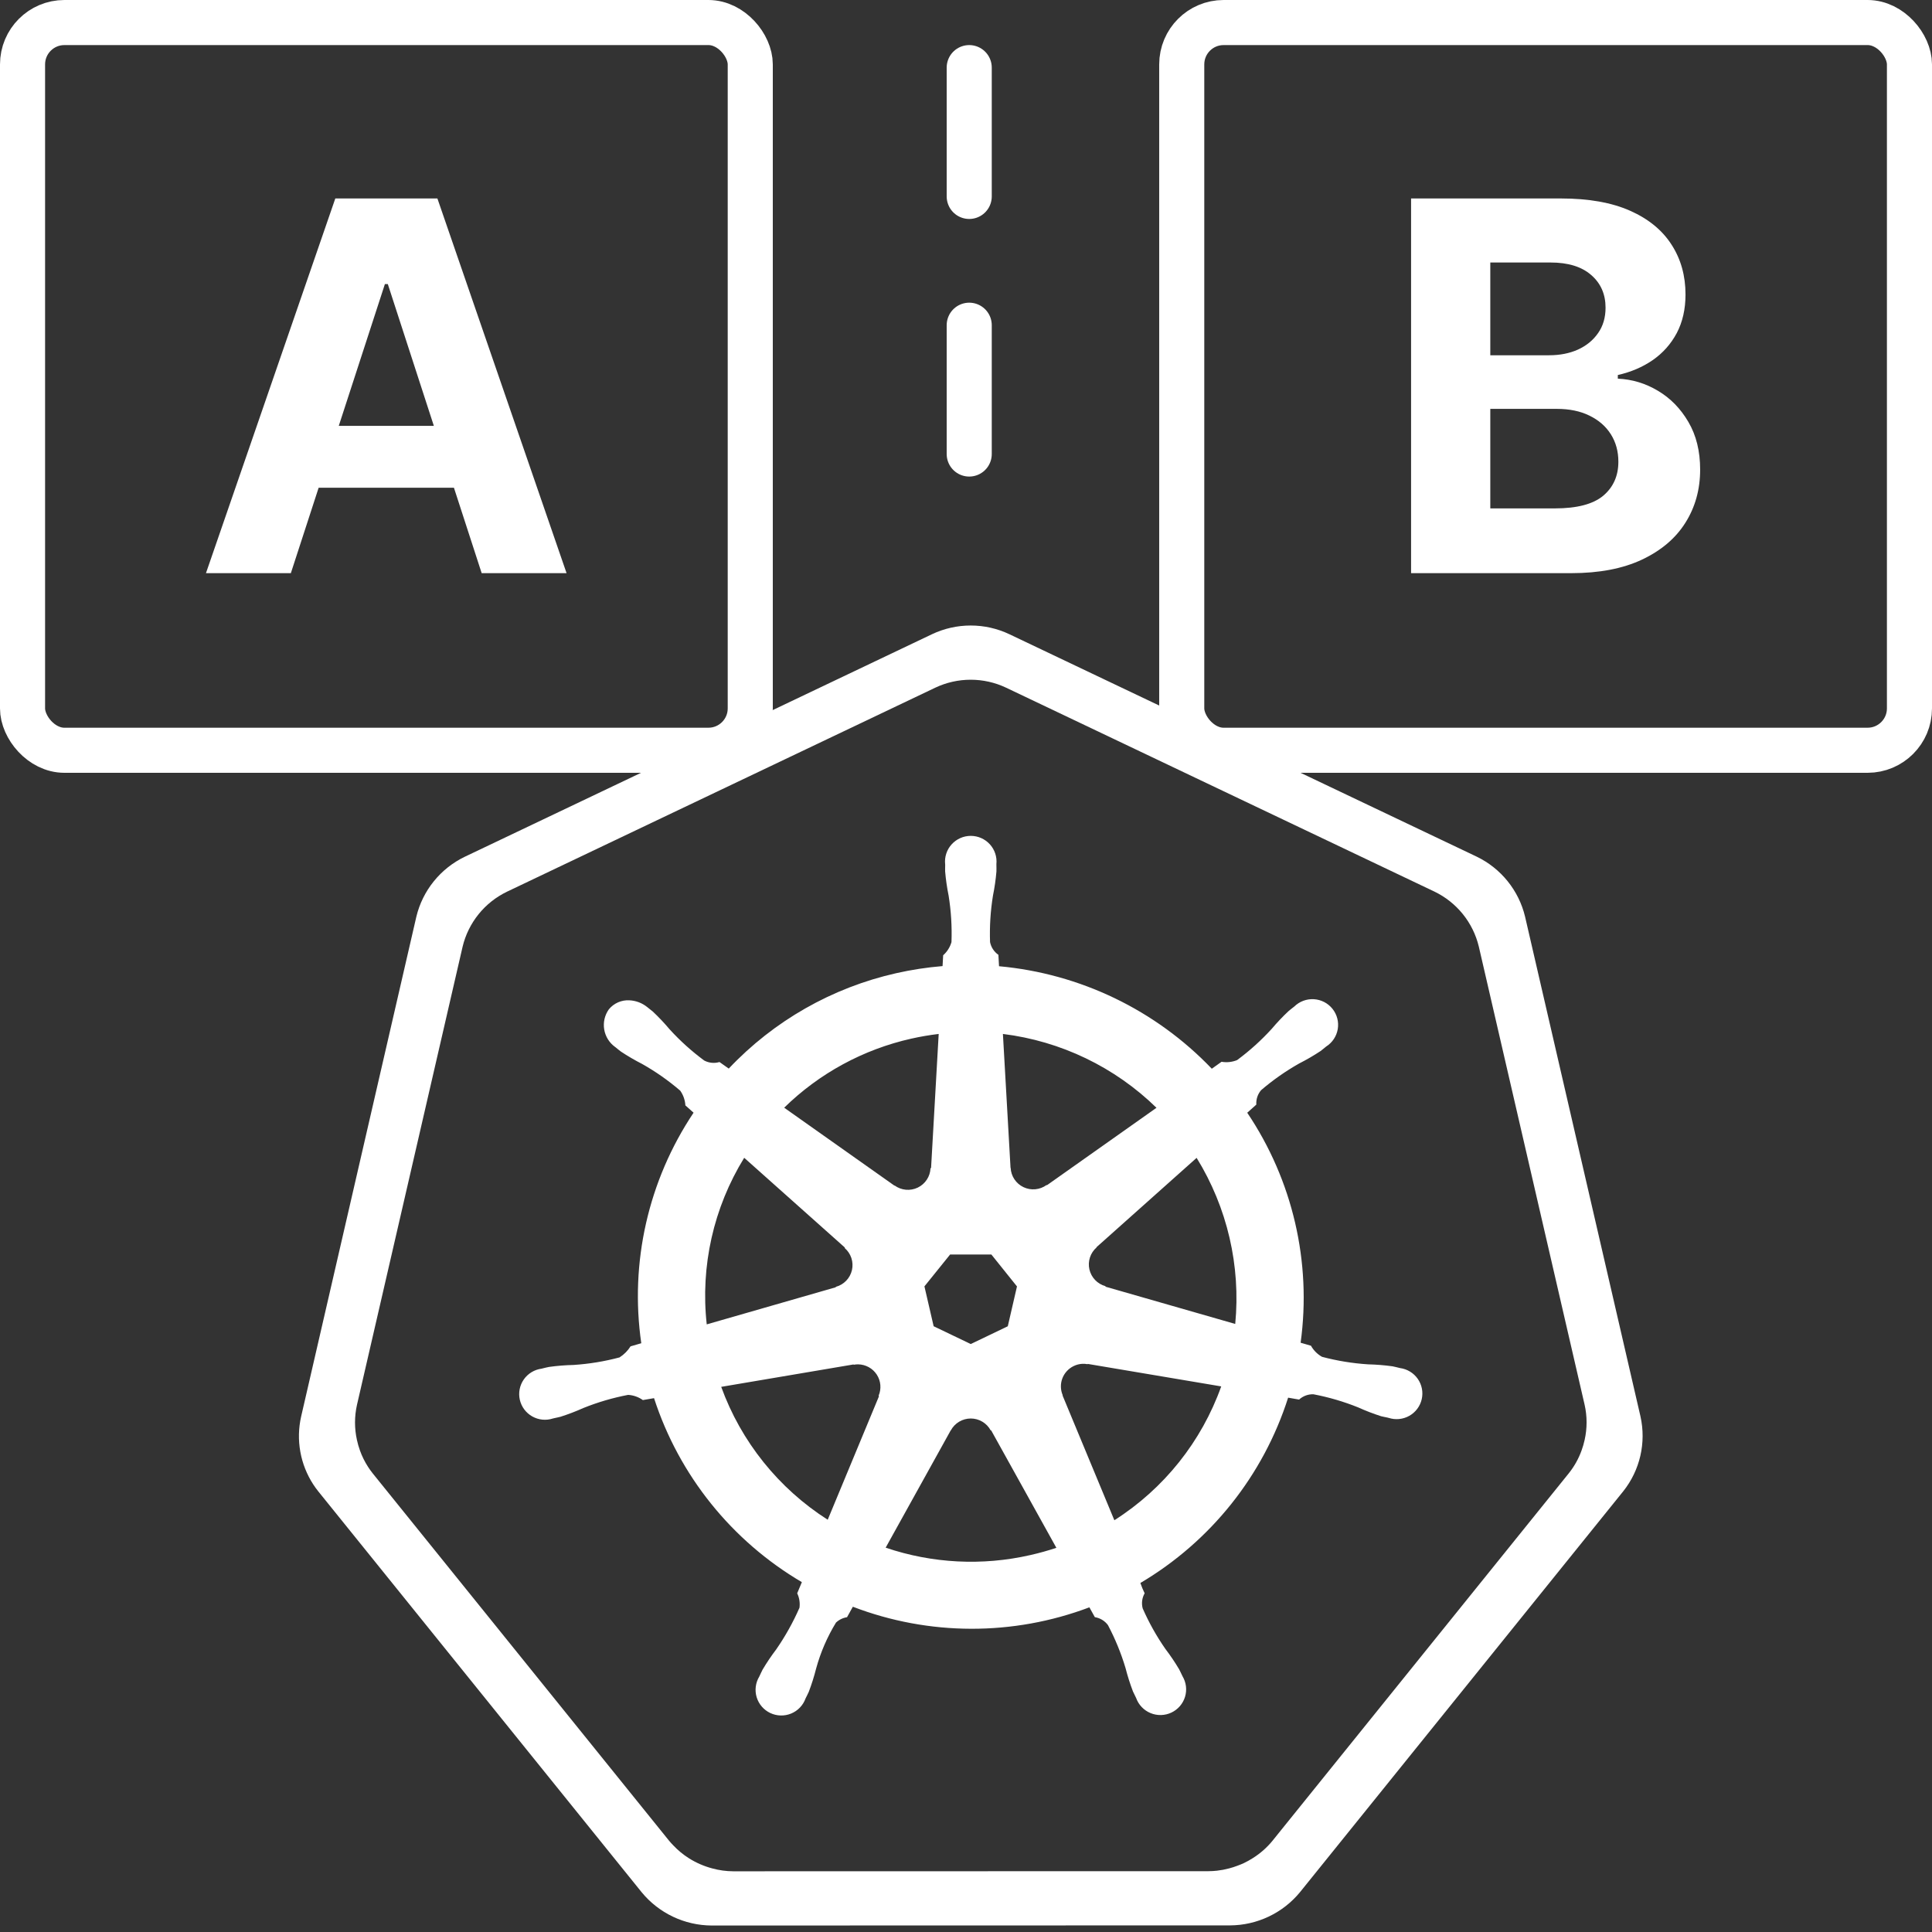 <svg width="300" height="300" viewBox="0 0 300 300" fill="none" xmlns="http://www.w3.org/2000/svg">
<rect x="0" y="0" width="300" height="300" fill="#333333" stroke="none"/>
<g clip-path="url(#clip0_3_135)">
<rect x="183.5" y="3.5" width="113" height="113" rx="6.5" stroke="white" stroke-width="7"/>
<rect x="3.5" y="3.5" width="113" height="113" rx="6.5" stroke="white" stroke-width="7"/>
<path d="M254.735 219.956L236.81 142.331C236.328 140.322 235.405 138.445 234.107 136.836C232.809 135.226 231.169 133.924 229.305 133.023L156.75 98.488C154.869 97.593 152.812 97.129 150.728 97.129C148.644 97.129 146.586 97.593 144.706 98.488L72.157 133.043C70.293 133.944 68.653 135.245 67.355 136.854C66.056 138.463 65.132 140.339 64.65 142.347L46.756 219.977C46.352 221.766 46.311 223.618 46.634 225.424C46.957 227.23 47.638 228.953 48.637 230.493C48.883 230.869 49.145 231.234 49.428 231.586L99.642 293.834C100.958 295.435 102.612 296.728 104.487 297.62C106.361 298.512 108.41 298.98 110.487 298.993L191.012 298.974C193.089 298.962 195.137 298.494 197.011 297.604C198.886 296.713 200.541 295.422 201.858 293.821L252.054 231.568C253.34 229.954 254.248 228.074 254.711 226.066C255.175 224.057 255.183 221.971 254.735 219.959V219.956ZM246.061 223.591C245.94 224.141 245.783 224.682 245.591 225.211C245.13 226.499 244.457 227.702 243.602 228.771L198.995 284.092L197.594 285.833C196.73 286.891 195.698 287.801 194.538 288.527C194.091 288.812 193.627 289.071 193.148 289.3C192.826 289.448 192.497 289.583 192.163 289.704C191.736 289.866 191.3 290.006 190.859 290.123C190.243 290.288 189.616 290.407 188.983 290.479C188.541 290.529 188.097 290.554 187.653 290.556L114.562 290.573H113.845C112.752 290.566 111.665 290.417 110.611 290.129C109.326 289.79 108.1 289.257 106.976 288.551C106.085 287.986 105.269 287.313 104.546 286.546C104.326 286.315 104.105 286.088 103.905 285.841L57.878 228.789C57.622 228.467 57.382 228.132 57.157 227.786C56.636 226.984 56.212 226.124 55.891 225.223C55.7 224.695 55.546 224.155 55.427 223.607C55.026 221.808 55.027 219.943 55.431 218.145L71.835 146.994C72.277 145.153 73.124 143.433 74.313 141.959C75.503 140.484 77.006 139.291 78.715 138.466L145.208 106.794C146.932 105.974 148.818 105.548 150.728 105.548C152.638 105.548 154.523 105.974 156.247 106.794L222.751 138.452C224.459 139.278 225.962 140.471 227.152 141.946C228.341 143.422 229.187 145.142 229.629 146.982L246.059 218.133C246.464 219.931 246.464 221.795 246.061 223.593V223.591Z" fill="white"/>
<path d="M217.396 212.433C217.056 212.355 216.571 212.222 216.238 212.161C214.973 211.986 213.7 211.884 212.423 211.854C210.011 211.697 207.62 211.306 205.284 210.687C204.563 210.282 203.969 209.685 203.567 208.964L201.96 208.498C203.678 195.983 200.729 183.275 193.671 172.785C194.082 172.413 194.861 171.725 195.081 171.523C195.026 170.706 195.294 169.899 195.828 169.276C197.661 167.706 199.644 166.317 201.747 165.13C202.886 164.553 203.99 163.91 205.055 163.206C205.311 163.016 205.662 162.715 205.931 162.501C206.404 162.2 206.808 161.804 207.117 161.338C207.427 160.871 207.634 160.346 207.727 159.794C207.819 159.243 207.794 158.678 207.653 158.137C207.513 157.596 207.259 157.09 206.91 156.653C206.561 156.215 206.123 155.856 205.626 155.598C205.128 155.34 204.582 155.19 204.022 155.156C203.462 155.122 202.902 155.206 202.376 155.403C201.851 155.599 201.374 155.903 200.974 156.295C200.702 156.509 200.333 156.789 200.091 156.998C199.161 157.871 198.283 158.797 197.461 159.771C195.834 161.554 194.037 163.175 192.095 164.612C191.33 164.922 190.494 165.012 189.681 164.873L188.166 165.951C179.45 156.832 167.711 151.177 155.129 150.036C155.092 149.509 155.047 148.553 155.032 148.265C154.357 147.798 153.891 147.086 153.734 146.281C153.65 143.873 153.801 141.462 154.185 139.082C154.438 137.837 154.619 136.577 154.727 135.31C154.739 134.991 154.72 134.526 154.72 134.181C154.776 133.626 154.715 133.066 154.54 132.536C154.366 132.007 154.081 131.519 153.706 131.106C153.331 130.692 152.873 130.362 152.362 130.136C151.85 129.91 151.297 129.793 150.738 129.793C150.179 129.794 149.626 129.911 149.115 130.137C148.604 130.364 148.146 130.695 147.771 131.109C147.396 131.522 147.112 132.01 146.938 132.54C146.764 133.07 146.703 133.63 146.76 134.185C146.76 134.222 146.768 134.258 146.769 134.296C146.765 134.625 146.749 135.024 146.76 135.311C146.869 136.579 147.05 137.839 147.303 139.086C147.685 141.465 147.833 143.875 147.746 146.283C147.52 147.075 147.072 147.787 146.454 148.334L146.36 150.014C143.938 150.213 141.534 150.581 139.164 151.116C129.209 153.359 120.154 158.518 113.16 165.929C112.676 165.596 112.196 165.257 111.721 164.911C110.934 165.146 110.085 165.064 109.358 164.683C107.416 163.25 105.618 161.631 103.992 159.849C103.173 158.875 102.298 157.949 101.373 157.076C101.13 156.869 100.76 156.587 100.488 156.37C99.699 155.736 98.727 155.37 97.714 155.327C97.112 155.295 96.511 155.406 95.96 155.649C95.409 155.893 94.923 156.262 94.542 156.728C93.897 157.634 93.638 158.758 93.821 159.854C94.004 160.95 94.616 161.93 95.521 162.578L95.582 162.621C95.843 162.834 96.163 163.105 96.405 163.281C97.467 163.986 98.568 164.628 99.704 165.207C101.808 166.394 103.79 167.783 105.623 169.355C106.099 170.028 106.377 170.821 106.424 171.644L107.698 172.779C100.66 183.307 97.768 196.054 99.577 208.577L97.911 209.06C97.476 209.752 96.891 210.339 96.2 210.778C93.866 211.399 91.476 211.792 89.066 211.95C87.788 211.979 86.513 212.081 85.247 212.257C84.942 212.313 84.517 212.42 84.184 212.503L84.15 212.511L84.093 212.527C83.542 212.6 83.011 212.786 82.537 213.074C82.062 213.362 81.652 213.746 81.335 214.201C81.017 214.656 80.798 215.172 80.692 215.717C80.586 216.261 80.595 216.821 80.719 217.362C80.842 217.902 81.078 218.411 81.41 218.856C81.742 219.3 82.164 219.671 82.648 219.943C83.132 220.216 83.668 220.385 84.221 220.44C84.774 220.494 85.333 220.433 85.861 220.26L85.921 220.25C85.947 220.245 85.97 220.232 85.996 220.227C86.324 220.152 86.737 220.074 87.026 219.996C88.241 219.609 89.433 219.153 90.596 218.631C92.838 217.73 95.162 217.048 97.535 216.596C98.359 216.646 99.151 216.925 99.823 217.402L101.559 217.105C105.454 229.104 113.619 239.267 124.513 245.676L123.788 247.406C124.125 248.103 124.248 248.884 124.143 249.65C123.151 251.911 121.945 254.072 120.541 256.104C119.769 257.119 119.056 258.178 118.406 259.275C118.248 259.574 118.047 260.032 117.895 260.345C117.608 260.821 117.424 261.353 117.355 261.905C117.286 262.457 117.334 263.017 117.495 263.549C117.657 264.081 117.928 264.574 118.292 264.996C118.656 265.417 119.104 265.758 119.608 265.997C120.112 266.235 120.66 266.366 121.218 266.38C121.776 266.394 122.33 266.292 122.846 266.08C123.361 265.868 123.827 265.551 124.212 265.148C124.597 264.746 124.894 264.268 125.082 263.745L125.089 263.737V263.728C125.24 263.417 125.454 263.01 125.581 262.72C126.035 261.531 126.418 260.316 126.73 259.083C127.417 256.574 128.455 254.175 129.812 251.954C130.286 251.51 130.884 251.219 131.527 251.119L132.43 249.493C144.245 254.022 157.32 254.055 169.159 249.586C169.411 250.035 169.883 250.894 170.007 251.112C170.82 251.241 171.55 251.683 172.04 252.343C173.167 254.473 174.082 256.708 174.773 259.015C175.087 260.249 175.473 261.463 175.928 262.652C176.057 262.945 176.267 263.357 176.42 263.669C176.608 264.193 176.904 264.672 177.289 265.074C177.674 265.477 178.139 265.795 178.655 266.008C179.17 266.221 179.725 266.324 180.283 266.31C180.84 266.297 181.389 266.167 181.894 265.929C182.398 265.691 182.847 265.351 183.212 264.93C183.576 264.509 183.848 264.016 184.01 263.484C184.173 262.952 184.221 262.391 184.153 261.839C184.085 261.287 183.902 260.755 183.616 260.278C183.464 259.965 183.255 259.507 183.097 259.21C182.448 258.115 181.735 257.059 180.963 256.047C179.584 254.067 178.402 251.957 177.434 249.747C177.224 248.957 177.334 248.116 177.74 247.406C177.485 246.887 177.263 246.352 177.077 245.805C188.006 239.344 196.171 229.102 200.02 217.029C200.534 217.111 201.431 217.267 201.723 217.326C202.328 216.772 203.127 216.476 203.948 216.502C206.323 216.954 208.647 217.636 210.889 218.537C212.053 219.064 213.245 219.523 214.462 219.912C214.749 219.987 215.16 220.059 215.49 220.131C215.517 220.139 215.542 220.15 215.568 220.157L215.625 220.166C216.153 220.339 216.711 220.4 217.264 220.345C217.817 220.29 218.353 220.121 218.836 219.849C219.32 219.576 219.742 219.206 220.074 218.761C220.406 218.317 220.641 217.809 220.765 217.268C220.889 216.728 220.898 216.168 220.792 215.624C220.686 215.08 220.468 214.564 220.151 214.109C219.834 213.654 219.425 213.27 218.951 212.982C218.476 212.693 217.947 212.506 217.396 212.433ZM179.579 172.016L162.568 184.039L162.509 184.01C161.996 184.383 161.392 184.61 160.76 184.668C160.128 184.726 159.493 184.612 158.921 184.338C158.349 184.064 157.862 183.641 157.512 183.114C157.162 182.586 156.962 181.974 156.933 181.342L156.914 181.333L155.732 160.551C164.726 161.664 173.104 165.692 179.578 172.016H179.579ZM147.535 194.796H153.937L157.916 199.756L156.489 205.943L150.74 208.702L144.975 205.937L143.545 199.748L147.535 194.796ZM141.513 161.278C142.915 160.964 144.332 160.721 145.759 160.551L144.576 181.365L144.489 181.406C144.462 182.038 144.264 182.651 143.915 183.179C143.567 183.708 143.081 184.133 142.51 184.408C141.938 184.683 141.303 184.798 140.671 184.742C140.039 184.686 139.434 184.459 138.921 184.087L138.888 184.106L121.768 172.004C127.218 166.664 134.057 162.949 141.513 161.278ZM115.559 179.782L131.19 193.72L131.173 193.805C131.652 194.22 132.009 194.758 132.206 195.36C132.402 195.962 132.431 196.606 132.29 197.223C132.148 197.84 131.841 198.407 131.402 198.864C130.962 199.321 130.407 199.651 129.794 199.817L129.778 199.885L109.742 205.649C108.744 196.622 110.791 187.52 115.559 179.782ZM136.487 216.808L128.527 235.986C120.886 231.11 115.073 223.856 111.989 215.35L132.532 211.871L132.567 211.917C132.793 211.874 133.024 211.853 133.255 211.856C133.831 211.865 134.396 212.015 134.9 212.292C135.405 212.57 135.832 212.968 136.146 213.45C136.46 213.932 136.649 214.483 136.698 215.055C136.748 215.628 136.654 216.203 136.428 216.731L136.487 216.808ZM159.984 241.471C152.536 243.174 144.759 242.775 137.525 240.321L147.628 222.107H147.645C147.946 221.55 148.392 221.085 148.936 220.761C149.48 220.436 150.102 220.265 150.735 220.264C151.369 220.263 151.992 220.434 152.536 220.757C153.081 221.081 153.528 221.545 153.829 222.101H153.904L164.033 240.345C162.718 240.783 161.369 241.158 159.984 241.472V241.471ZM173.037 236.063L164.995 216.69L165.019 216.655C164.663 215.826 164.641 214.892 164.957 214.048C165.274 213.203 165.905 212.513 166.72 212.12C167.14 211.915 167.597 211.797 168.064 211.772C168.334 211.76 168.605 211.78 168.87 211.832L168.905 211.788L189.631 215.28C186.571 223.855 180.732 231.167 173.037 236.063ZM191.807 205.581L171.671 199.799L171.652 199.714C171.041 199.546 170.486 199.215 170.048 198.758C169.61 198.301 169.304 197.734 169.163 197.118C169.021 196.501 169.05 195.858 169.246 195.256C169.442 194.655 169.798 194.118 170.275 193.701L170.268 193.661L185.811 179.792C190.571 187.509 192.676 196.564 191.806 205.582L191.807 205.581Z" fill="white"/>
<path d="M219.112 89V30.818H242.407C246.687 30.818 250.257 31.453 253.117 32.722C255.977 33.99 258.127 35.752 259.566 38.006C261.005 40.24 261.725 42.816 261.725 45.733C261.725 48.006 261.271 50.004 260.362 51.727C259.452 53.432 258.202 54.833 256.612 55.932C255.04 57.011 253.24 57.778 251.214 58.233V58.801C253.43 58.896 255.504 59.521 257.435 60.676C259.386 61.831 260.968 63.451 262.18 65.534C263.392 67.599 263.998 70.061 263.998 72.921C263.998 76.008 263.231 78.763 261.697 81.188C260.182 83.593 257.937 85.496 254.964 86.898C251.99 88.299 248.326 89 243.969 89H219.112ZM231.413 78.943H241.441C244.869 78.943 247.369 78.29 248.941 76.983C250.513 75.657 251.299 73.896 251.299 71.699C251.299 70.089 250.911 68.669 250.134 67.438C249.358 66.206 248.25 65.24 246.81 64.54C245.39 63.839 243.695 63.489 241.725 63.489H231.413V78.943ZM231.413 55.165H240.532C242.218 55.165 243.714 54.871 245.021 54.284C246.346 53.678 247.388 52.826 248.146 51.727C248.922 50.629 249.31 49.312 249.31 47.778C249.31 45.676 248.562 43.981 247.066 42.693C245.589 41.405 243.487 40.761 240.759 40.761H231.413V55.165Z" fill="white"/>
<path d="M45.163 89H31.982L52.067 30.818H67.919L87.976 89H74.794L60.22 44.114H59.766L45.163 89ZM44.34 66.131H75.476V75.733H44.34V66.131Z" fill="white"/>
<line x1="150.5" y1="10.5" x2="150.5" y2="83.5" stroke="white" stroke-width="7" stroke-linecap="round" stroke-dasharray="20 20"/>
</g>
<defs>
<clipPath id="clip0_3_135">
<rect width="300" height="300" fill="white"/>
</clipPath>
</defs>
</svg>
